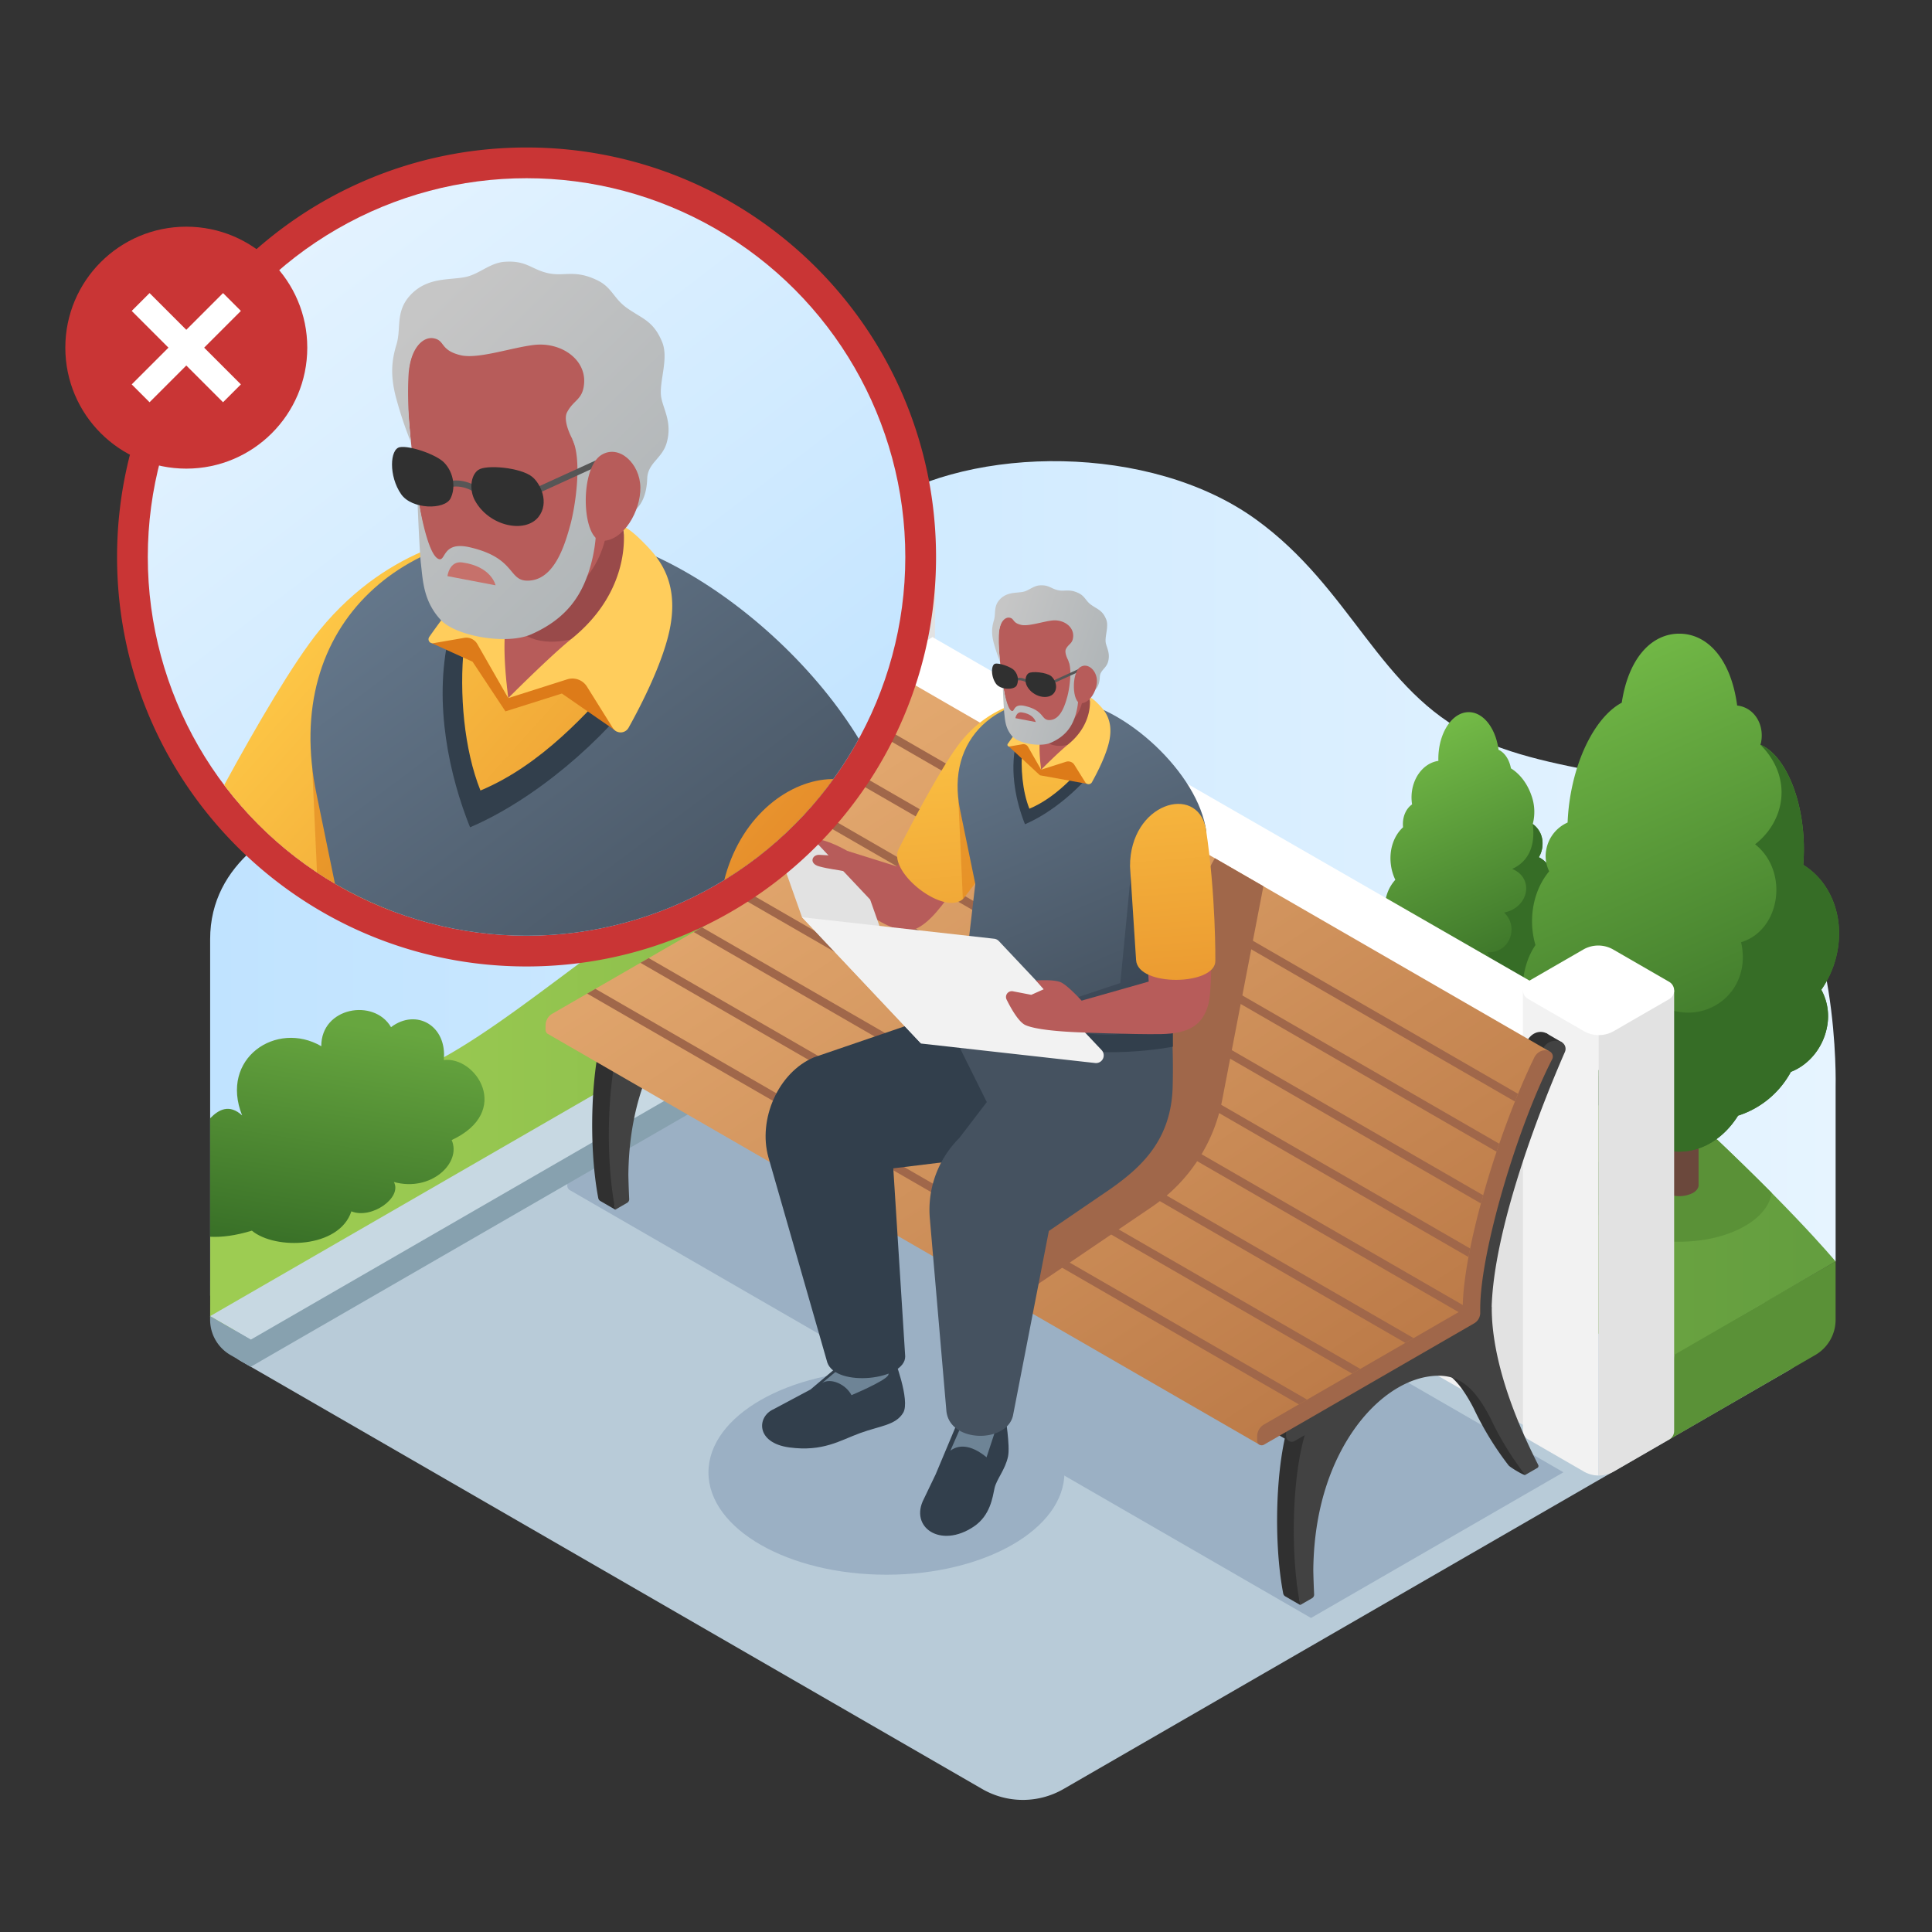 <svg id="Layer_1" data-name="Layer 1" xmlns="http://www.w3.org/2000/svg" xmlns:xlink="http://www.w3.org/1999/xlink" viewBox="0 0 1000 1000">
  <rect x="0" y="0" width="1000" height="1000" fill="#333333" stroke="none"/>
  <defs>
    <style>
      .cls-1, .cls-38, .cls-52 {
        fill: none;
      }

      .cls-2 {
        fill: url(#linear-gradient);
      }

      .cls-3 {
        fill: #6b483c;
      }

      .cls-4 {
        fill: url(#linear-gradient-2);
      }

      .cls-5 {
        fill: #366d26;
      }

      .cls-6 {
        fill: url(#linear-gradient-3);
      }

      .cls-7 {
        fill: #6e9e4f;
      }

      .cls-8 {
        fill: #b8cbd8;
      }

      .cls-9 {
        fill: #9bb0c4;
      }

      .cls-10 {
        fill: #87a1af;
      }

      .cls-11 {
        fill: #c7d8e2;
      }

      .cls-12 {
        fill: #5a9137;
      }

      .cls-13 {
        fill: url(#linear-gradient-4);
      }

      .cls-14 {
        fill: url(#linear-gradient-5);
      }

      .cls-15 {
        fill: #f2f2f2;
      }

      .cls-16 {
        fill: #e2e2e2;
      }

      .cls-17 {
        fill: #fff;
      }

      .cls-18 {
        fill: #303030;
      }

      .cls-19 {
        fill: #424242;
      }

      .cls-20 {
        fill: url(#linear-gradient-6);
      }

      .cls-21 {
        fill: url(#linear-gradient-7);
      }

      .cls-22 {
        fill: #a0674a;
      }

      .cls-23 {
        fill: #b75c5a;
      }

      .cls-24 {
        fill: url(#linear-gradient-8);
      }

      .cls-25, .cls-33 {
        fill: #dd7b19;
      }

      .cls-25, .cls-31 {
        opacity: 0.5;
      }

      .cls-26, .cls-31 {
        fill: #323f4c;
      }

      .cls-27 {
        fill: #6e8496;
      }

      .cls-28 {
        fill: #455260;
      }

      .cls-29 {
        fill: url(#linear-gradient-9);
      }

      .cls-30 {
        fill: url(#linear-gradient-10);
      }

      .cls-32 {
        fill: url(#linear-gradient-11);
      }

      .cls-34 {
        fill: #994a4a;
      }

      .cls-35 {
        fill: #ffcd5c;
      }

      .cls-36 {
        fill: url(#linear-gradient-12);
      }

      .cls-37 {
        fill: url(#linear-gradient-13);
      }

      .cls-38, .cls-52 {
        stroke: #565656;
        stroke-miterlimit: 10;
      }

      .cls-38 {
        stroke-width: 1.321px;
      }

      .cls-39 {
        fill: url(#linear-gradient-14);
      }

      .cls-40 {
        fill: #c93535;
      }

      .cls-41 {
        fill: url(#linear-gradient-15);
      }

      .cls-42 {
        clip-path: url(#clip-path);
      }

      .cls-43 {
        fill: #c6716b;
      }

      .cls-44 {
        fill: url(#linear-gradient-16);
      }

      .cls-45 {
        fill: #595959;
      }

      .cls-46 {
        fill: url(#linear-gradient-17);
      }

      .cls-47 {
        fill: url(#linear-gradient-18);
      }

      .cls-48 {
        fill: #565656;
      }

      .cls-49 {
        fill: url(#linear-gradient-19);
      }

      .cls-50 {
        fill: url(#linear-gradient-20);
      }

      .cls-51 {
        fill: url(#linear-gradient-21);
      }

      .cls-52 {
        stroke-width: 3.128px;
      }
    </style>
    <linearGradient id="linear-gradient" x1="11324.319" y1="454.67" x2="12165.691" y2="454.67" gradientTransform="matrix(-1, 0, 0, 1, 12274.461, 0)" gradientUnits="userSpaceOnUse">
      <stop offset="0" stop-color="#e6f4ff"/>
      <stop offset="1" stop-color="#c0e3ff"/>
    </linearGradient>
    <linearGradient id="linear-gradient-2" x1="722.904" y1="374.48" x2="782.025" y2="513.027" gradientUnits="userSpaceOnUse">
      <stop offset="0" stop-color="#77bf49"/>
      <stop offset="1" stop-color="#366d26"/>
    </linearGradient>
    <linearGradient id="linear-gradient-3" x1="154.785" y1="560.058" x2="936.341" y2="560.058" gradientUnits="userSpaceOnUse">
      <stop offset="0" stop-color="#9dcc52"/>
      <stop offset="1" stop-color="#649e3f"/>
    </linearGradient>
    <linearGradient id="linear-gradient-4" x1="154.785" y1="523.014" x2="936.341" y2="523.014" xlink:href="#linear-gradient-3"/>
    <linearGradient id="linear-gradient-5" x1="798.434" y1="328.234" x2="907.615" y2="578.342" xlink:href="#linear-gradient-2"/>
    <linearGradient id="linear-gradient-6" x1="373.077" y1="382.448" x2="684.056" y2="854.278" gradientUnits="userSpaceOnUse">
      <stop offset="0" stop-color="#e6ac72"/>
      <stop offset="1" stop-color="#b3703f"/>
    </linearGradient>
    <linearGradient id="linear-gradient-7" x1="471.803" y1="317.379" x2="782.782" y2="789.209" xlink:href="#linear-gradient-6"/>
    <linearGradient id="linear-gradient-8" x1="493.813" y1="343.175" x2="511.175" y2="562.749" gradientUnits="userSpaceOnUse">
      <stop offset="0" stop-color="#ffcb48"/>
      <stop offset="1" stop-color="#e68e2b"/>
    </linearGradient>
    <linearGradient id="linear-gradient-9" x1="516.58" y1="355.96" x2="588.069" y2="521.918" gradientUnits="userSpaceOnUse">
      <stop offset="0" stop-color="#65788c"/>
      <stop offset="1" stop-color="#455260"/>
    </linearGradient>
    <linearGradient id="linear-gradient-10" x1="541.705" y1="339.388" x2="559.066" y2="558.963" xlink:href="#linear-gradient-8"/>
    <linearGradient id="linear-gradient-11" x1="596.487" y1="335.057" x2="613.848" y2="554.631" xlink:href="#linear-gradient-8"/>
    <linearGradient id="linear-gradient-12" x1="517.614" y1="319.128" x2="593.954" y2="344.149" gradientUnits="userSpaceOnUse">
      <stop offset="0" stop-color="#c6c6c6"/>
      <stop offset="1" stop-color="#a9b0b3"/>
    </linearGradient>
    <linearGradient id="linear-gradient-13" x1="506.937" y1="351.704" x2="583.277" y2="376.725" xlink:href="#linear-gradient-12"/>
    <linearGradient id="linear-gradient-14" x1="186.674" y1="531.001" x2="167" y2="655.306" gradientUnits="userSpaceOnUse">
      <stop offset="0" stop-color="#67a63f"/>
      <stop offset="1" stop-color="#366d26"/>
    </linearGradient>
    <linearGradient id="linear-gradient-15" x1="132.311" y1="104.873" x2="402.836" y2="458.704" gradientTransform="matrix(1, 0, 0, 1, 0, 0)" xlink:href="#linear-gradient"/>
    <clipPath id="clip-path">
      <circle class="cls-1" cx="272.543" cy="288.289" r="196.045"/>
    </clipPath>
    <linearGradient id="linear-gradient-16" x1="122.845" y1="340.109" x2="328.632" y2="524.96" xlink:href="#linear-gradient-8"/>
    <linearGradient id="linear-gradient-17" x1="169.927" y1="308.966" x2="347.63" y2="546.924" xlink:href="#linear-gradient-9"/>
    <linearGradient id="linear-gradient-18" x1="175.809" y1="281.147" x2="381.596" y2="465.998" xlink:href="#linear-gradient-8"/>
    <linearGradient id="linear-gradient-19" x1="171.294" y1="286.173" x2="377.081" y2="471.024" xlink:href="#linear-gradient-8"/>
    <linearGradient id="linear-gradient-20" x1="229.387" y1="151.765" x2="392.536" y2="319.509" xlink:href="#linear-gradient-12"/>
    <linearGradient id="linear-gradient-21" x1="185.149" y1="194.791" x2="348.298" y2="362.535" xlink:href="#linear-gradient-12"/>
  </defs>
  <path class="cls-2" d="M950.112,562.361s2.427-89.314-36.929-127.588-101.191-29.834-150.323-53.496-63.383-76.835-112.941-112.541c-54.688-39.403-146.597-38.209-194.765-7.155-50.535,32.58-78.708,84.615-128.984,112.055s-124.531,34.15-152.897,43.406-64.503,29.242-64.503,69.114V670.651l841.343-17.718Z"/>
  <g>
    <path class="cls-3" d="M766.08,546.149V490.007H755.814v56.159h.005c.015.674.517,1.346,1.511,1.862a8.842,8.842,0,0,0,7.261.012C765.594,547.519,766.09,546.834,766.08,546.149Z"/>
    <path class="cls-4" d="M716.861,469.689a20.916,20.916,0,0,1,5.351-14.311,25.546,25.546,0,0,1-2.311-7.98c-.968-7.796,1.648-14.952,6.319-19.209-.493-4.959,1.274-9.444,4.672-11.84a22.67,22.67,0,0,1-.289-3.601c0-9.765,6.082-17.82,13.913-18.919-.017-.32-.034-.626-.034-.946,0-13.411,7.05-24.274,15.731-24.274,7.628,0,13.981,8.376,15.425,19.468,3.143,1.404,5.589,5.05,6.422,9.627,4.417,2.685,8.375,7.629,10.532,13.823a24.918,24.918,0,0,1,.764,14.967,12.146,12.146,0,0,1,5.062,10.238,13.299,13.299,0,0,1-1.919,6.957v.015c6.914,3.433,10.295,13.075,7.611,23.237a27.522,27.522,0,0,1-5.164,10.268c4.298,5.111,5.079,13.472,1.376,21.452A25.993,25.993,0,0,1,789.4,510.533a29.853,29.853,0,0,1-14.559,12.206c-3.958,5.859-10.346,9.185-16.41,7.888a13.034,13.034,0,0,1-8.868-7.125,28.935,28.935,0,0,1-11.348-6.469c-6.812-2.746-12.877-9.048-15.765-17.363a27.437,27.437,0,0,1-.798-16.295A21.129,21.129,0,0,1,716.861,469.689Z"/>
    <path class="cls-5" d="M804.112,466.945a27.439,27.439,0,0,1-5.161,10.266c4.301,5.116,5.085,13.477,1.376,21.443a25.946,25.946,0,0,1-10.934,11.88A29.827,29.827,0,0,1,774.846,522.741c-3.957,5.854-10.342,9.185-16.42,7.88a13.032,13.032,0,0,1-8.87-7.125,28.707,28.707,0,0,1-11.336-6.472c14.45,2.084,23.003-2.509,23.436-16.292,5.567,2.882,11.668-1.647,8.17-7.857,11.957.584,16.431-13.442,8.671-20.522,13.129-2.71,15.569-18.051,4.186-22.595,8.229-3.699,12.156-11.602,10.667-23.261a12.127,12.127,0,0,1,5.065,10.232,13.376,13.376,0,0,1-1.912,6.97c5.314,2.627,8.526,8.927,8.526,16.31A26.958,26.958,0,0,1,804.112,466.945Z"/>
  </g>
  <path class="cls-6" d="M108.863,602.725s75.134-31.572,116.489-53.124S318.669,479.887,359.718,458.712s82.59-30.022,82.59-30.022v159.448L122.289,690.923a10.35,10.35,0,0,1-13.516-9.866Z"/>
  <polygon class="cls-7" points="342.623 472.807 360.091 480.972 398.162 482.536 417.421 449.865 417.421 383.677 385.397 397.786 380.022 422.196 357.852 435.408 349.566 455.563 342.623 472.807"/>
  <path class="cls-8" d="M124.283,704.232,508.388,925.986a42.101,42.101,0,0,0,42.101-.001L926.243,709.039a15.906,15.906,0,0,0,0-27.549L529.421,452.372,124.282,686.305A10.35,10.35,0,0,0,124.283,704.232Z"/>
  <ellipse class="cls-9" cx="458.83" cy="762.123" rx="92.128" ry="52.947"/>
  <path class="cls-9" d="M809.23,762.045,416.512,535.361l-2.46,1.41L297.677,603.963a8.166,8.166,0,0,0-4.051,7.068v2.64a2.726,2.726,0,0,0,1.41,2.395L678.58,837.458Z"/>
  <g>
    <path class="cls-10" d="M529.035,476.938,129.808,707.426l-5.528-3.192a10.35,10.35,0,0,1,.001-17.927l394.228-227.595Z"/>
    <polygon class="cls-11" points="529.035 462.904 129.808 693.392 108.758 681.235 518.51 444.678 529.035 462.904"/>
  </g>
  <path class="cls-12" d="M950.101,652.933V683.124a21.051,21.051,0,0,1-10.508,18.22l-75.647,43.772,2.589-44.335Z"/>
  <path class="cls-13" d="M950.101,652.933s-26.283-31.886-88.152-87.955-142.193-71.115-189.009-112.606S623.973,428.408,580.228,410.08c-47.195-19.774-98.45-22.666-98.45-22.666l-44.192-49.222V445.004L855.203,707.836Z"/>
  <path class="cls-12" d="M917.005,617.423q-11.77-11.885-28.092-27.454a78.869,78.869,0,0,0-19.736-2.441c-26.514,0-48.007,12.352-48.007,27.59s21.494,27.59,48.007,27.59C894.34,642.708,914.966,631.581,917.005,617.423Z"/>
  <g>
    <path class="cls-3" d="M879.188,613.34V491.43H859.167V613.379h.009c.03,1.463,1.008,2.923,2.946,4.043a15.651,15.651,0,0,0,14.16.025C878.241,616.316,879.207,614.828,879.188,613.34Z"/>
    <path class="cls-14" d="M933.345,447.638a99.449,99.449,0,0,0,.217-13.274c-1.248-24.209-10.739-44.018-22.381-48.891.105-.407.265-.788.345-1.206,1.814-9.449-3.627-17.985-12.153-19.064-.072-.009-.143.005-.215-.003-3.223-24.181-15.406-37.212-29.98-37.212-14.272,0-26.245,12.502-29.764,35.724-12.704,6.771-23.822,27.013-27.176,52.112-.45,3.366-.707,6.669-.851,9.918a19.07,19.07,0,0,0-11.025,13.962,17.562,17.562,0,0,0,1.499,11.283c-5.457,6.508-8.878,15.684-8.878,25.883a43.772,43.772,0,0,0,1.767,12.297c-5.676,8.342-8.078,20.09-5.72,32.61,2.79,14.817,11.552,26.959,22.317,32.9a47.577,47.577,0,0,0,27.405,22.784c7.091,11.322,18.07,18.619,30.428,18.619s23.338-7.297,30.429-18.619a47.568,47.568,0,0,0,27.348-22.682c9.102-3.514,16.569-12.195,18.66-23.083a28.464,28.464,0,0,0-2.898-19.392,51.938,51.938,0,0,0,8.281-19.696C954.641,473.634,947.104,456.1,933.345,447.638Z"/>
    <path class="cls-5" d="M950.989,492.624a51.025,51.025,0,0,1-8.293,19.666,28.459,28.459,0,0,1,2.937,19.429c-2.132,10.852-9.572,19.524-18.67,23.078a47.485,47.485,0,0,1-27.343,22.651c-7.108,11.326-18.102,18.623-30.422,18.623-12.369,0-23.362-7.298-30.47-18.623a47.483,47.483,0,0,1-27.39-22.793c28.135,7.549,46.763-4.676,47.814-34.308,22.47,12.013,48.075-6.135,42.033-32.65,20.359-6.152,24.997-36.601,7.25-50.705,15.32-11.797,19.864-34.393,2.748-51.51,11.658,4.881,21.135,24.689,22.367,48.904a102.686,102.686,0,0,1-.19,13.268C947.103,456.088,954.638,473.621,950.989,492.624Z"/>
  </g>
  <g>
    <g>
      <path class="cls-15" d="M406.053,292.164V520.123h.009a5.117,5.117,0,0,0,2.581,4.402l28.923,16.701a15.447,15.447,0,0,0,7.63,2.071V292.164Z"/>
      <path class="cls-16" d="M445.196,292.164v251.134a15.543,15.543,0,0,0,7.906-2.071l30.713-204.409.515-44.654Z"/>
      <path class="cls-17" d="M408.645,296.567l28.919,16.696a15.536,15.536,0,0,0,15.536,0l28.641-16.536a5.179,5.179,0,0,0,0-8.97L452.822,271.061a15.536,15.536,0,0,0-15.536,0l-28.641,16.536A5.179,5.179,0,0,0,408.645,296.567Z"/>
    </g>
    <g>
      <polygon class="cls-15" points="816.778 559.975 449.726 348.782 449.726 542.663 793.255 740.263 816.778 559.975"/>
      <polygon class="cls-16" points="769.262 726.427 793.255 740.263 803.301 663.267 803.301 552.203 769.262 532.572 769.262 726.427"/>
      <path class="cls-17" d="M449.73,348.777,816.78,559.975l32.867-18.969c-.505-.351-1.032-.68-1.581-.999L508.076,344.43l-25.413-14.666Z"/>
    </g>
    <g>
      <path class="cls-15" d="M788.258,512.592V740.551h.009a5.117,5.117,0,0,0,2.581,4.402l28.923,16.701a15.447,15.447,0,0,0,7.63,2.071V512.592Z"/>
      <path class="cls-16" d="M827.401,512.592V763.726a15.543,15.543,0,0,0,7.906-2.071l28.638-16.538a5.12,5.12,0,0,0,2.581-4.566h.009V512.592Z"/>
      <path class="cls-17" d="M790.85,516.995l28.919,16.696a15.536,15.536,0,0,0,15.536,0l28.641-16.536a5.179,5.179,0,0,0,0-8.97L835.027,491.489a15.536,15.536,0,0,0-15.536,0l-28.641,16.536A5.179,5.179,0,0,0,790.85,516.995Z"/>
    </g>
  </g>
  <g>
    <g>
      <g>
        <g>
          <path class="cls-18" d="M667.456,735.475l22.312-13.145c12.124-15.761,26.836-25.569,40.863-27.732-.046-.035.001-.036.109-.014.407-.061.81-.108,1.212-.153,4.443-1.114,18.41-6.482,18.41-6.482v0l13.097-16.522c0,28.249,12.538,59.093,24.231,82.098l.632-.453,1.122,10.359c-.717.357-8.043-4.114-8.628-4.984a159.741,159.741,0,0,1-18.084-29.588l-.001 0c-8.491-16.314-16.859-23.692-32.034-21.351-14.009,2.162-28.277,12.516-39.144,28.411-9.033,13.212-20.089,36.401-20.42,71.853.08,4.193.242,8.455.447,12.835l.3-.215,1.122,10.359-7.736-4.469a2.238,2.238,0,0,1-1.088-1.52C658.989,797.47,660.294,757.113,667.456,735.475Z"/>
          <path class="cls-19" d="M676.085,740.46l22.312-13.145c12.124-15.761,26.836-25.569,40.863-27.732-.046-.035.001-.036.109-.014.407-.061.81-.108,1.212-.153,4.443-1.114,18.41-6.482,18.41-6.482v0l13.097-16.522c0,28.139,12.441,58.865,24.095,81.84a1.185,1.185,0,0,1-.471,1.567l-6.267,3.613a159.741,159.741,0,0,1-18.084-29.588l-.001 0c-8.491-16.314-16.859-23.692-32.034-21.351-14.009,2.162-28.277,12.516-39.144,28.411-9.033,13.212-20.089,36.401-20.42,71.853.078,4.092.228,8.237.426,12.506a2.151,2.151,0,0,1-1.068,1.962l-6.118,3.527C667.586,803.453,668.834,762.364,676.085,740.46Z"/>
        </g>
        <g>
          <path class="cls-18" d="M312.939,530.846l22.312-13.145c12.124-15.761,26.836-25.569,40.863-27.732-.046-.035.001-.036.109-.014.407-.061.81-.108,1.212-.153,4.443-1.114,18.41-6.482,18.41-6.482v0l13.097-16.522c0,28.249,12.538,59.093,24.231,82.098l.632-.453,1.122,10.359c-.717.357-8.043-4.114-8.628-4.984a159.74,159.74,0,0,1-18.084-29.588l-.001 0c-8.491-16.314-16.859-23.692-32.034-21.351-14.009,2.162-28.277,12.516-39.144,28.411-9.033,13.212-20.089,36.401-20.42,71.853.08,4.193.242,8.455.447,12.835l.3-.215,1.122,10.359-7.736-4.469a2.238,2.238,0,0,1-1.088-1.52C304.471,592.84,305.777,552.483,312.939,530.846Z"/>
          <path class="cls-19" d="M321.568,535.83l22.312-13.145c12.124-15.761,26.836-25.569,40.863-27.732-.046-.035.001-.036.109-.014.407-.061.81-.108,1.212-.153,4.443-1.114,18.41-6.482,18.41-6.482v0L417.571,471.781c0,28.139,12.441,58.865,24.095,81.84a1.185,1.185,0,0,1-.471,1.567l-6.267,3.613a159.74,159.74,0,0,1-18.084-29.588l-.001 0c-8.491-16.314-16.859-23.692-32.034-21.351-14.009,2.162-28.277,12.516-39.144,28.411-9.033,13.212-20.089,36.401-20.42,71.853.078,4.092.228,8.237.426,12.506a2.151,2.151,0,0,1-1.068,1.962l-6.118,3.527C313.068,598.823,314.317,557.734,321.568,535.83Z"/>
        </g>
        <g>
          <path class="cls-18" d="M300.677,532.586v-2.888a8.851,8.851,0,0,1,4.428-7.667l90.587-52.268v-.822c0-37.136,19.281-99.73,37.604-136.15,1.848-3.673,5.691-5.812,9.526-4.33h0a3.876,3.876,0,0,1,2.296,5.051c-17.819,40.775-38.066,98.44-38.066,135.428v2.835a7.877,7.877,0,0,1-3.941,6.823L305.108,535.146A2.955,2.955,0,0,1,300.677,532.586Z"/>
          <polygon class="cls-18" points="451.563 333.488 443.189 328.627 443.78 334.968 451.563 333.488"/>
          <polygon class="cls-18" points="310.002 539.693 302.074 535.096 311.16 531.422 310.002 539.693"/>
          <path class="cls-19" d="M308.589,537.173v-2.888a8.851,8.851,0,0,1,4.428-7.667l90.587-52.268v-.822c0-37.136,19.281-99.73,37.604-136.15,1.848-3.673,5.691-5.812,9.526-4.33l0,0a3.876,3.876,0,0,1,2.296,5.051c-17.819,40.775-38.066,98.44-38.066,135.428v2.835a7.877,7.877,0,0,1-3.941,6.823l-98.003,56.546A2.955,2.955,0,0,1,308.589,537.173Z"/>
        </g>
        <g>
          <path class="cls-18" d="M657.751,738.715v-2.888a8.851,8.851,0,0,1,4.428-7.667l90.587-52.268v-.822c0-37.136,19.281-99.73,37.604-136.15,1.848-3.673,5.691-5.812,9.526-4.33l0,0a3.876,3.876,0,0,1,2.296,5.051c-17.819,40.775-38.066,98.44-38.066,135.428v2.835A7.877,7.877,0,0,1,760.185,684.728l-98.003,56.546A2.955,2.955,0,0,1,657.751,738.715Z"/>
          <polygon class="cls-18" points="808.637 539.616 800.263 534.755 800.853 541.096 808.637 539.616"/>
          <polygon class="cls-18" points="667.076 745.822 659.148 741.225 668.234 737.551 667.076 745.822"/>
          <path class="cls-19" d="M665.662,743.302v-2.888a8.851,8.851,0,0,1,4.428-7.666l90.587-52.268v-.822c0-37.43,19.587-100.722,38.039-137.009a7.257,7.257,0,0,1,9.091-3.47h0a3.959,3.959,0,0,1,2.195,5.283c-17.794,40.761-37.965,98.278-37.965,135.196v2.835a7.877,7.877,0,0,1-3.941,6.823l-98.003,56.546A2.955,2.955,0,0,1,665.662,743.302Z"/>
        </g>
      </g>
      <g>
        <path class="cls-20" d="M282.378,530.812v2.286a2.36,2.36,0,0,0,1.221,2.073L651.991,747.818l106.996-68.827-1.86-1.079-368.35-212.618-2.13,1.221L285.885,524.692A7.07,7.07,0,0,0,282.378,530.812Z"/>
        <path class="cls-21" d="M801.687,544.005c-14.589,32.777-35.239,95.374-41.984,134.506l-.713.486L388.775,465.294v-.656c0-29.578,21.435-99.105,36.985-129.812,1.476-2.914,4.524-4.626,7.578-3.45a3.673,3.673,0,0,1,.769.441Z"/>
        <path class="cls-22" d="M650.708,745.727v-2.3a7.05,7.05,0,0,1,3.527-6.107L757.115,677.921v-.655c0-29.58,17.801-90.297,36.981-129.81,1.43-2.946,4.534-4.63,7.588-3.449l0,0a3.028,3.028,0,0,1,1.829,4.023c-18.023,35.011-37.35,99.772-37.35,129.236v2.258a6.274,6.274,0,0,1-3.139,5.435L654.237,747.766A2.354,2.354,0,0,1,650.708,745.727Z"/>
      </g>
    </g>
    <path class="cls-22" d="M386.647,466.515,756.048,679.772l1.079-1.86,1.051-1.832L388.806,462.851c-.014.611-.028,1.207-.028,1.789v.653Z"/>
    <polygon class="cls-22" points="303.919 514.283 672.283 726.901 676.543 724.445 308.179 511.813 303.919 514.283"/>
    <polygon class="cls-22" points="331.495 498.351 699.845 710.983 704.091 708.541 335.755 495.895 331.495 498.351"/>
    <polygon class="cls-22" points="359.071 482.433 727.421 695.079 731.681 692.608 363.331 479.976 359.071 482.433"/>
    <path class="cls-22" d="M415.842,357.545l368.279,212.604c.54-1.335,1.079-2.67,1.619-3.976l-368.322-212.632Q416.63,355.5,415.842,357.545Z"/>
    <path class="cls-22" d="M406.555,383.644l368.066,212.476c.454-1.377.923-2.741,1.392-4.118l-368.109-212.49C407.45,380.89,406.996,382.267,406.555,383.644Z"/>
    <path class="cls-22" d="M398.518,410.468l367.995,212.433c.383-1.406.767-2.826,1.164-4.246L399.697,406.222C399.299,407.642,398.902,409.062,398.518,410.468Z"/>
    <path class="cls-22" d="M391.986,438.158l368.109,212.49q.384-2.194.852-4.43L392.867,433.756C392.554,435.247,392.256,436.709,391.986,438.158Z"/>
  </g>
  <path class="cls-22" d="M534.333,679.902l-.673-4.166a12.353,12.353,0,0,1,5.614-12.426l56.954-38.648a86.467,86.467,0,0,0,36.352-55.182L653.931,458.712l-25.142-14.513L530.713,622.901,510.102,651.69V665.915Z"/>
  <g>
    <g>
      <path class="cls-23" d="M504.373,377.113,464.192,448.463l-25.486-7.989-6.17,18.435s27.148,27.649,41.278,21.928,30.44-39.088,39.412-54.106L532.711,363.876Z"/>
      <path class="cls-23" d="M438.07,440.148s-9.878-5.683-15.79-5.791-16.297,9.731-16.297,9.731l14.917,21.673,16.954-7.738,3.079.112C449.244,453.217,444.78,443.321,438.07,440.148Z"/>
      <path class="cls-24" d="M497.611,383.563c-11.38,13.947-32.68,56.356-32.68,56.356-4.967,11.849,23.531,34.133,33.446,25.452a265.332,265.332,0,0,0,20.043-28.468l14.317-74.109S513.441,364.162,497.611,383.563Z"/>
      <path class="cls-25" d="M496.027,413.576l2.35,51.795s3.441-4.181,8.039-10.48Z"/>
      <path class="cls-26" d="M462.513,702.309s8.841,22.529,4.961,28.965-11.911,6.702-22.278,10.485-19.18,9.781-36.652,7.426-16.832-15.987-8.112-19.79l19.095-10.195,16.859-14.26Z"/>
      <path class="cls-27" d="M435.461,697.56,434.179,708.659l-8.695,7.223c4.306-2.871,12.209.439,15.245,6.243,0,0,17.096-7.105,18.98-10.276.74-1.247-.762-4.799-.762-4.799L455.257,704.697Z"/>
      <path class="cls-26" d="M530.653,596.389l-24.229-78.233-85.159,29.129c-18.601,7.9-28.971,32.177-23.554,51.646l30.533,106.396c4.651,12.894,40.386,9.064,40.286-3.262l-6.159-97.334Z"/>
      <path class="cls-26" d="M520.322,732.854s2.578,15.477,1.441,20.972c-1.425,6.886-5.974,11.829-6.98,16.413s-2.136,14.075-10.663,19.852c-17.296,11.719-33.594.359-25.909-14.305l6.11-12.731,13.472-32.099Z"/>
      <path class="cls-27" d="M496.905,739.496l-4.985,11.359c5.461-4.002,12.196-1.939,18.715,3.427l4.119-12.505Z"/>
      <path class="cls-28" d="M508.512,498.4l-18.943,29.396,21.191,42.638-14.241,18.621a52.435,52.435,0,0,0-15.179,42.276l8.522,99.103c1.842,16.609,31.313,16.609,34.468,2.213L542.883,637.158l31.684-21.619c16.148-11.355,31.751-25.47,32.412-53.275s-1.75-41.571-1.75-41.571Z"/>
      <path class="cls-26" d="M494.975,498.174l-3.815,9.336s7.454,21.646,42.834,31.861,73.099,2.383,73.099,2.383V524.052Z"/>
      <path class="cls-29" d="M553.41,362.217c-36.687-3.766-64.267,19.792-56.431,57.217l7.826,38.064-3.888,33.376c-1.723,10.436,4.134,24.386,24.051,33.545,27.453,12.625,70.963,17.734,75.321-2.495l4.481-20.576,19.625-70.84C620.42,400.264,582.026,365.155,553.41,362.217Z"/>
      <path class="cls-26" d="M525.87,384.888c-3.383,14.872.23,30.708,4.66,41.745,13.933-5.939,29.17-18.83,38.397-31.697Z"/>
      <path class="cls-30" d="M529.193,387.106c-1.046,10.235.027,22.548,3.613,31.483,13.298-5.553,23.635-17.165,30.69-25.284Z"/>
      <path class="cls-31" d="M585.223,453.515l-5.357,55.302-32.17,10.723,1.003,12.894c23.722,5.551,48.366,4.452,51.59-10.511l4.481-20.576,1.236-4.461Z"/>
      <path class="cls-23" d="M626.774,468.715s1.184,41.706-1.29,50.958c-2.936,10.979-10.043,15.305-24.638,15.574-14.255.263-44.948-.99-44.948-.99l-1.75-14.711,40.422-11.484L592.728,475.294Z"/>
      <path class="cls-32" d="M624.139,428.796c5.26,34.448,4.92,68.515,4.92,68.515.152,12.827-40.128,13.599-41.022-.366L584.894,448.441C584.814,415.666,619.462,405.406,624.139,428.796Z"/>
      <g>
        <path class="cls-16" d="M415.119,474.757l61.626,65.378-26.361-74.517-56.525-59.966a1.569,1.569,0,0,0-2.621,1.6Z"/>
        <path class="cls-23" d="M433.69,442.994l-9.54-.525c-3.856-.212-5.604,4.485-.187,5.967s9.065,1.614,14.298,2.779Z"/>
        <path class="cls-15" d="M415.119,474.757l61.626,65.378,90.114,10.086a3.982,3.982,0,0,0,3.34-6.688L517.017,487.113a3.982,3.982,0,0,0-2.454-1.226Z"/>
        <path class="cls-23" d="M560.933,519.138s-8.165-9.227-12.039-10.779-12.651-.849-12.651-.849l3.972,4.53-6.415,2.881-9.516-1.833a3.006,3.006,0,0,0-3.273,4.279c2.447,4.931,6.316,11.69,9.792,13.236,7.647,3.4,30.772,3.822,30.772,3.822C566.662,535.854,565.994,523.608,560.933,519.138Z"/>
      </g>
    </g>
    <polygon class="cls-33" points="522.183 386.385 538.272 401.287 562.611 405.697 562.081 390.983 534.837 379.508 522.183 386.385"/>
    <path class="cls-23" d="M538.881,398.388l11.815-9.109,17.672-16.423s-4.701-9.792-16.029-8.188c-9.848,1.394-16.047,13.171-16.047,13.171Z"/>
    <path class="cls-34" d="M539.028,378.845c1.62,11.944,21.545,7.927,28.245-3.831l-6.008-24.812-24.95,8.386Z"/>
    <g>
      <path class="cls-35" d="M538.881,398.388c-1.019-8.381-1.526-16.636,1.168-23.087l7.675-10.449,1.208-6.465c-9.711,2.403-23.219,20.768-27.322,26.626a.881.881,0,0,0,.899,1.367l6.751-1.165a2.75,2.75,0,0,1,2.855,1.345L538.881,398.388Z"/>
      <path class="cls-35" d="M574.359,382.458c-1.314,7.613-6.474,17.577-9.172,22.414a1.985,1.985,0,0,1-3.419.078l-5.676-9.078a3.751,3.751,0,0,0-4.318-1.586L538.881,398.388h0s9.018-9.073,13.823-12.947c13.777-11.109,11.304-24.585,11.304-24.585s1.313.345,4.218,3.28S576.161,372.02,574.359,382.458Z"/>
    </g>
    <g>
      <path class="cls-23" d="M540.646,380.903c13.28-3.707,20.071-11.256,20.252-23.918l.345-27.374c.448-11.039-9.883-21.004-22.717-20.407-11.217.522-22.246,7.117-21.792,22.756a251.444,251.444,0,0,0,3.239,27.379C522.303,371.395,528.578,384.271,540.646,380.903Z"/>
      <path class="cls-36" d="M522.609,319.726c2.491.475,1.323,2.584,5.831,3.685,3.814.932,11.182-1.684,16.133-2.244,5.799-.656,11.283,3.083,10.898,8.367-.267,3.672-2.289,3.581-3.732,6.367-.998,1.925,1.099,5.73,1.099,5.73l3.268,7.663,4.625,9.569s8.185,1.545,8.532-8.461c.12-3.463,3.262-4.366,4.248-7.798,1.388-4.834-1.074-7.803-1.256-10.594-.217-3.32,1.689-8.007.287-11.444-1.943-4.762-4.475-5.133-7.823-7.557-2.781-2.013-3.199-4.446-6.345-5.968-5.065-2.45-7.249-.732-10.887-1.583-3.648-.853-4.622-2.812-9.443-2.461-3.106.226-5.503,2.652-8.363,3.291-3.489.778-8.451-.059-12.213,4.012-3.335,3.61-1.943,7.22-3.014,10.747s-1.476,6.939.101,12.411a85.726,85.726,0,0,0,3.062,9.03,97.086,97.086,0,0,1-.525-14.858C517.431,322.095,520.118,319.251,522.609,319.726Z"/>
      <path class="cls-37" d="M518.961,353.361s.462,12.53.86,15.902.522,7.962,4.297,12.024c3.362,3.617,14.483,5.498,19.783,3.158,7.94-3.506,11.194-8.688,12.987-15.005a32.995,32.995,0,0,0,1.229-8.44l-.522-3.819-1.064-10.345-3.692-5.205c2.312,4.675.679,14.966-.359,18.785-1.185,4.363-3.355,11.616-8.619,12.241s-2.724-4.817-13.448-7.259c-6.139-1.398-5.104,3.383-6.846,2.533C520.868,366.614,518.961,353.361,518.961,353.361Z"/>
      <g>
        <path class="cls-38" d="M525.68,351.747c2.203-.725,5.12-.055,7.633,2.127"/>
        <line class="cls-38" x1="545.295" y1="352.949" x2="559.547" y2="346.444"/>
        <path class="cls-18" d="M526.256,354.745c-1.275,2.502-8.445,2.435-10.79-.937-2.742-3.945-2.478-9.871-.3-10.279s8.013,1.604,9.712,3.376A7.108,7.108,0,0,1,526.256,354.745Z"/>
        <path class="cls-18" d="M531.566,355.124c-1.151-2.141-1.004-5.367.764-6.625,1.693-1.205,9.185-.555,11.746,1.47,1.854,1.466,3.868,5.67,1.435,8.787C542.618,362.463,534.656,360.872,531.566,355.124Z"/>
      </g>
      <path class="cls-23" d="M525.591,371.718s.392-3.387,3.237-2.992c6.439.894,7.279,4.998,7.279,4.998Z"/>
      <path class="cls-23" d="M559.524,364.011c4.572-.068,8.325-6.51,8.248-11.698s-4.635-9.487-8.529-7.09C554.355,348.233,554.952,364.08,559.524,364.011Z"/>
    </g>
  </g>
  <path class="cls-10" d="M108.758,681.235l21.051,12.157V707.426l-10.527-6.08a21.051,21.051,0,0,1-10.523-18.229Z"/>
  <path class="cls-39" d="M130.364,636.988c12.187,10.117,45.273,9.161,51.506-10.002,10.462,4.254,26.442-7.128,22.002-15.186,19.156,5.321,35.137-9.877,29.917-21.705,31.548-14.73,12.578-43.529-4.092-41.402,1.836-17.756-14.199-26.96-27.305-17.044-8.795-15.09-36.215-10.347-36.09,9.868-23.177-13.518-52.785,6.273-40.978,35.818-6.576-6.02-12.096-3.127-16.555,1.501v61.296C114.707,640.469,121.863,639.575,130.364,636.988Z"/>
  <g>
    <g>
      <g>
        <path class="cls-40" d="M272.543,93.881a193.745,193.745,0,1,1-75.667,15.27A193.176,193.176,0,0,1,272.543,93.881m0-17.542c-117.057,0-211.95,94.893-211.95,211.95s94.893,211.95,211.95,211.95c117.057,0,211.95-94.893,211.95-211.95s-94.893-211.95-211.95-211.95Z"/>
        <circle class="cls-41" cx="272.543" cy="288.289" r="196.045"/>
      </g>
      <circle class="cls-40" cx="96.428" cy="179.948" r="62.615"/>
    </g>
    <g class="cls-42">
      <g>
        <g>
          <path class="cls-43" d="M181.368,310.974,86.243,479.888l-60.336-18.914L11.301,504.616s64.269,65.457,97.72,51.913,72.065-92.538,93.305-128.092l46.131-148.8Z"/>
          <path class="cls-43" d="M24.404,460.203s-23.385-13.454-37.382-13.71-38.582,23.038-38.582,23.038l35.313,51.31,40.137-18.318,7.29.264C50.857,491.142,40.289,467.715,24.404,460.203Z"/>
          <path class="cls-44" d="M165.361,326.244c-26.941,33.019-77.368,133.416-77.368,133.416-11.758,28.052,55.708,80.807,79.181,60.256,0,0,26.209-31.842,47.449-67.395l33.894-175.445S202.837,280.313,165.361,326.244Z"/>
          <path class="cls-25" d="M161.612,397.297l5.563,122.619s8.145-9.898,19.031-24.811Z"/>
          <path class="cls-26" d="M243.585,830.089,186.226,644.88-15.38,713.841c-44.036,18.703-68.585,76.175-55.762,122.268L1.141,1087.991c11.012,30.524,95.61,21.458,95.374-7.723L81.935,849.841Z"/>
          <path class="cls-28" d="M191.166,598.109l-44.845,69.592,50.169,100.942L162.775,812.726a124.134,124.134,0,0,0-35.936,100.085l20.174,234.617c4.361,39.32,74.13,39.32,81.6,5.239l43.923-226.062,75.009-51.18c38.228-26.882,75.168-60.297,76.732-126.123s-4.144-98.415-4.144-98.415Z"/>
          <path class="cls-45" d="M159.121,597.573l-9.032,22.103s17.646,51.245,101.406,75.427,173.054,5.641,173.054,5.641v-41.908Z"/>
          <path class="cls-46" d="M297.46,275.71C210.608,266.794,145.314,322.565,163.866,411.166l18.527,90.112-9.205,79.014c-4.08,24.707,9.787,57.73,56.937,79.414,64.993,29.889,167.997,41.984,178.316-5.906L419.05,605.087l46.46-167.707C456.098,365.783,365.205,282.664,297.46,275.71Z"/>
          <path class="cls-26" d="M232.261,329.379c-8.009,35.209.544,72.699,11.031,98.826,32.985-14.061,69.058-44.578,90.901-75.04Z"/>
          <path class="cls-47" d="M240.127,334.632c-2.475,24.231.064,53.381,8.554,74.534,31.481-13.147,55.953-40.637,72.656-59.856Z"/>
          <path class="cls-48" d="M372.774,491.849,360.092,622.772l-76.16,25.386,2.375,30.525c56.16,13.14,114.501,10.541,122.133-24.883l10.609-48.713,2.926-10.562Z"/>
          <path class="cls-43" d="M471.141,527.833s2.804,98.734-3.055,120.639c-6.951,25.991-23.777,36.233-58.329,36.871-33.748.623-106.411-2.344-106.411-2.344L299.203,648.173l95.695-27.186-4.356-77.579Z"/>
          <path class="cls-49" d="M464.902,433.329c12.452,81.552,11.647,162.203,11.647,162.203.36,30.367-94.998,32.194-97.115-.868l-7.439-114.829C371.806,402.244,453.832,377.956,464.902,433.329Z"/>
          <g>
            <path class="cls-16" d="M-29.931,542.136,115.963,696.911,53.555,520.498-80.261,378.535a3.715,3.715,0,0,0-6.205,3.787Z"/>
            <path class="cls-43" d="M14.035,466.941l-22.586-1.242c-9.129-.501-13.268,10.617-.443,14.126s21.46,3.821,33.849,6.579Z"/>
            <path class="cls-15" d="M-29.931,542.136,115.963,696.911l213.337,23.879a9.426,9.426,0,0,0,7.907-15.833L211.303,571.389a9.426,9.426,0,0,0-5.811-2.902Z"/>
            <path class="cls-43" d="M315.269,647.203s-19.329-21.843-28.501-25.519-29.95-2.011-29.95-2.011l9.404,10.723-15.186,6.819-22.528-4.34a7.116,7.116,0,0,0-7.749,10.13c5.792,11.674,14.954,27.675,23.182,31.334,18.103,8.05,72.849,9.048,72.849,9.048C328.832,686.777,327.25,657.786,315.269,647.203Z"/>
          </g>
        </g>
        <polygon class="cls-33" points="223.532 332.924 244.619 342.516 261.621 368.205 290.821 358.964 319.241 378.644 317.987 343.81 253.49 316.643 223.532 332.924"/>
        <path class="cls-23" d="M263.063,361.34l27.97-21.564L332.869,300.897s-11.129-23.183-37.946-19.385c-23.314,3.301-37.989,31.18-37.989,31.18Z"/>
        <path class="cls-34" d="M263.411,315.074c3.835,28.275,51.005,18.765,66.867-9.069L316.055,247.266,256.987,267.119Z"/>
        <g>
          <path class="cls-35" d="M263.063,361.34c-2.412-19.84-3.612-39.384,2.766-54.657l18.17-24.738,2.859-15.304c-22.989,5.688-54.969,49.166-64.682,63.035a2.086,2.086,0,0,0,2.128,3.236l15.982-2.757a6.511,6.511,0,0,1,6.759,3.183l16.018,28.002Z"/>
          <path class="cls-35" d="M347.054,323.629c-3.111,18.022-15.327,41.611-21.714,53.062a4.7,4.7,0,0,1-8.094.184l-13.438-21.492a8.881,8.881,0,0,0-10.223-3.755l-30.522,9.711h0s21.349-21.479,32.724-30.652c32.616-26.299,26.762-58.202,26.762-58.202s3.109.817,9.986,7.766S351.32,298.916,347.054,323.629Z"/>
        </g>
        <g>
          <path class="cls-23" d="M267.242,319.946c31.438-8.775,47.517-26.648,47.944-56.622l.818-64.806c1.06-26.134-23.396-49.725-53.78-48.312-26.556,1.235-52.664,16.849-51.589,53.873,0,0,2.155,36.278,7.669,64.817S238.672,327.921,267.242,319.946Z"/>
          <path class="cls-50" d="M224.541,175.117c5.898,1.125,3.133,6.118,13.804,8.725,9.029,2.206,26.473-3.987,38.193-5.313,13.728-1.552,26.711,7.299,25.801,19.808-.632,8.694-5.418,8.478-8.836,15.073-2.362,4.558,2.603,13.565,2.603,13.565l7.737,18.14,10.949,22.655s19.378,3.657,20.199-20.031c.284-8.197,7.723-10.336,10.056-18.462,3.286-11.445-2.542-18.472-2.974-25.081-.513-7.86,3.999-18.956.678-27.093-4.6-11.272-10.594-12.152-18.52-17.89-6.583-4.767-7.573-10.526-15.02-14.128-11.992-5.8-17.161-1.733-25.773-3.747-8.636-2.02-10.942-6.657-22.356-5.827-7.354.535-13.028,6.28-19.8,7.79-8.259,1.843-20.007-.139-28.912,9.499-7.895,8.546-4.6,17.092-7.135,25.442s-3.494,16.428.24,29.382a202.949,202.949,0,0,0,7.248,21.379s-2.248-18.81-1.243-35.174C212.283,180.725,218.643,173.992,224.541,175.117Z"/>
          <path class="cls-51" d="M215.904,254.743s1.093,29.663,2.035,37.647,1.235,18.85,10.173,28.466c7.959,8.563,34.288,13.017,46.834,7.477,18.797-8.3,26.501-20.569,30.745-35.523a78.113,78.113,0,0,0,2.909-19.981l-1.237-9.042-2.519-24.49-8.739-12.322c5.473,11.068,1.606,35.429-.85,44.473-2.805,10.328-7.942,27.501-20.406,28.979s-6.45-11.403-31.836-17.184c-14.533-3.31-12.083,8.009-16.206,5.996C220.418,286.119,215.904,254.743,215.904,254.743Z"/>
          <g>
            <path class="cls-52" d="M231.812,250.922c5.216-1.716,12.121-.131,18.07,5.035"/>
            <line class="cls-52" x1="278.249" y1="253.768" x2="311.987" y2="238.367"/>
            <path class="cls-18" d="M233.175,258.019c-3.018,5.924-19.994,5.764-25.543-2.219-6.492-9.339-5.866-23.369-.711-24.335s18.969,3.797,22.993,7.993C235.032,244.796,235.859,252.751,233.175,258.019Z"/>
            <path class="cls-18" d="M245.746,258.918c-2.726-5.069-2.377-12.706,1.808-15.685,4.009-2.853,21.746-1.315,27.808,3.481,4.389,3.472,9.158,13.423,3.398,20.802C271.911,276.291,253.061,272.525,245.746,258.918Z"/>
          </g>
          <path class="cls-43" d="M231.601,298.202s.929-8.019,7.664-7.084c15.244,2.117,17.232,11.833,17.232,11.833Z"/>
          <path class="cls-23" d="M311.934,279.957c10.824-.162,19.709-15.411,19.525-27.694s-10.973-22.46-20.191-16.785C299.697,242.603,301.11,280.119,311.934,279.957Z"/>
        </g>
      </g>
    </g>
  </g>
  <g>
    <rect class="cls-17" x="89.898" y="146.52" width="13.06" height="66.855" transform="translate(-98.999 120.891) rotate(-45)"/>
    <rect class="cls-17" x="89.898" y="146.52" width="13.06" height="66.855" transform="translate(37.371 375.375) rotate(-135)"/>
  </g>
</svg>
